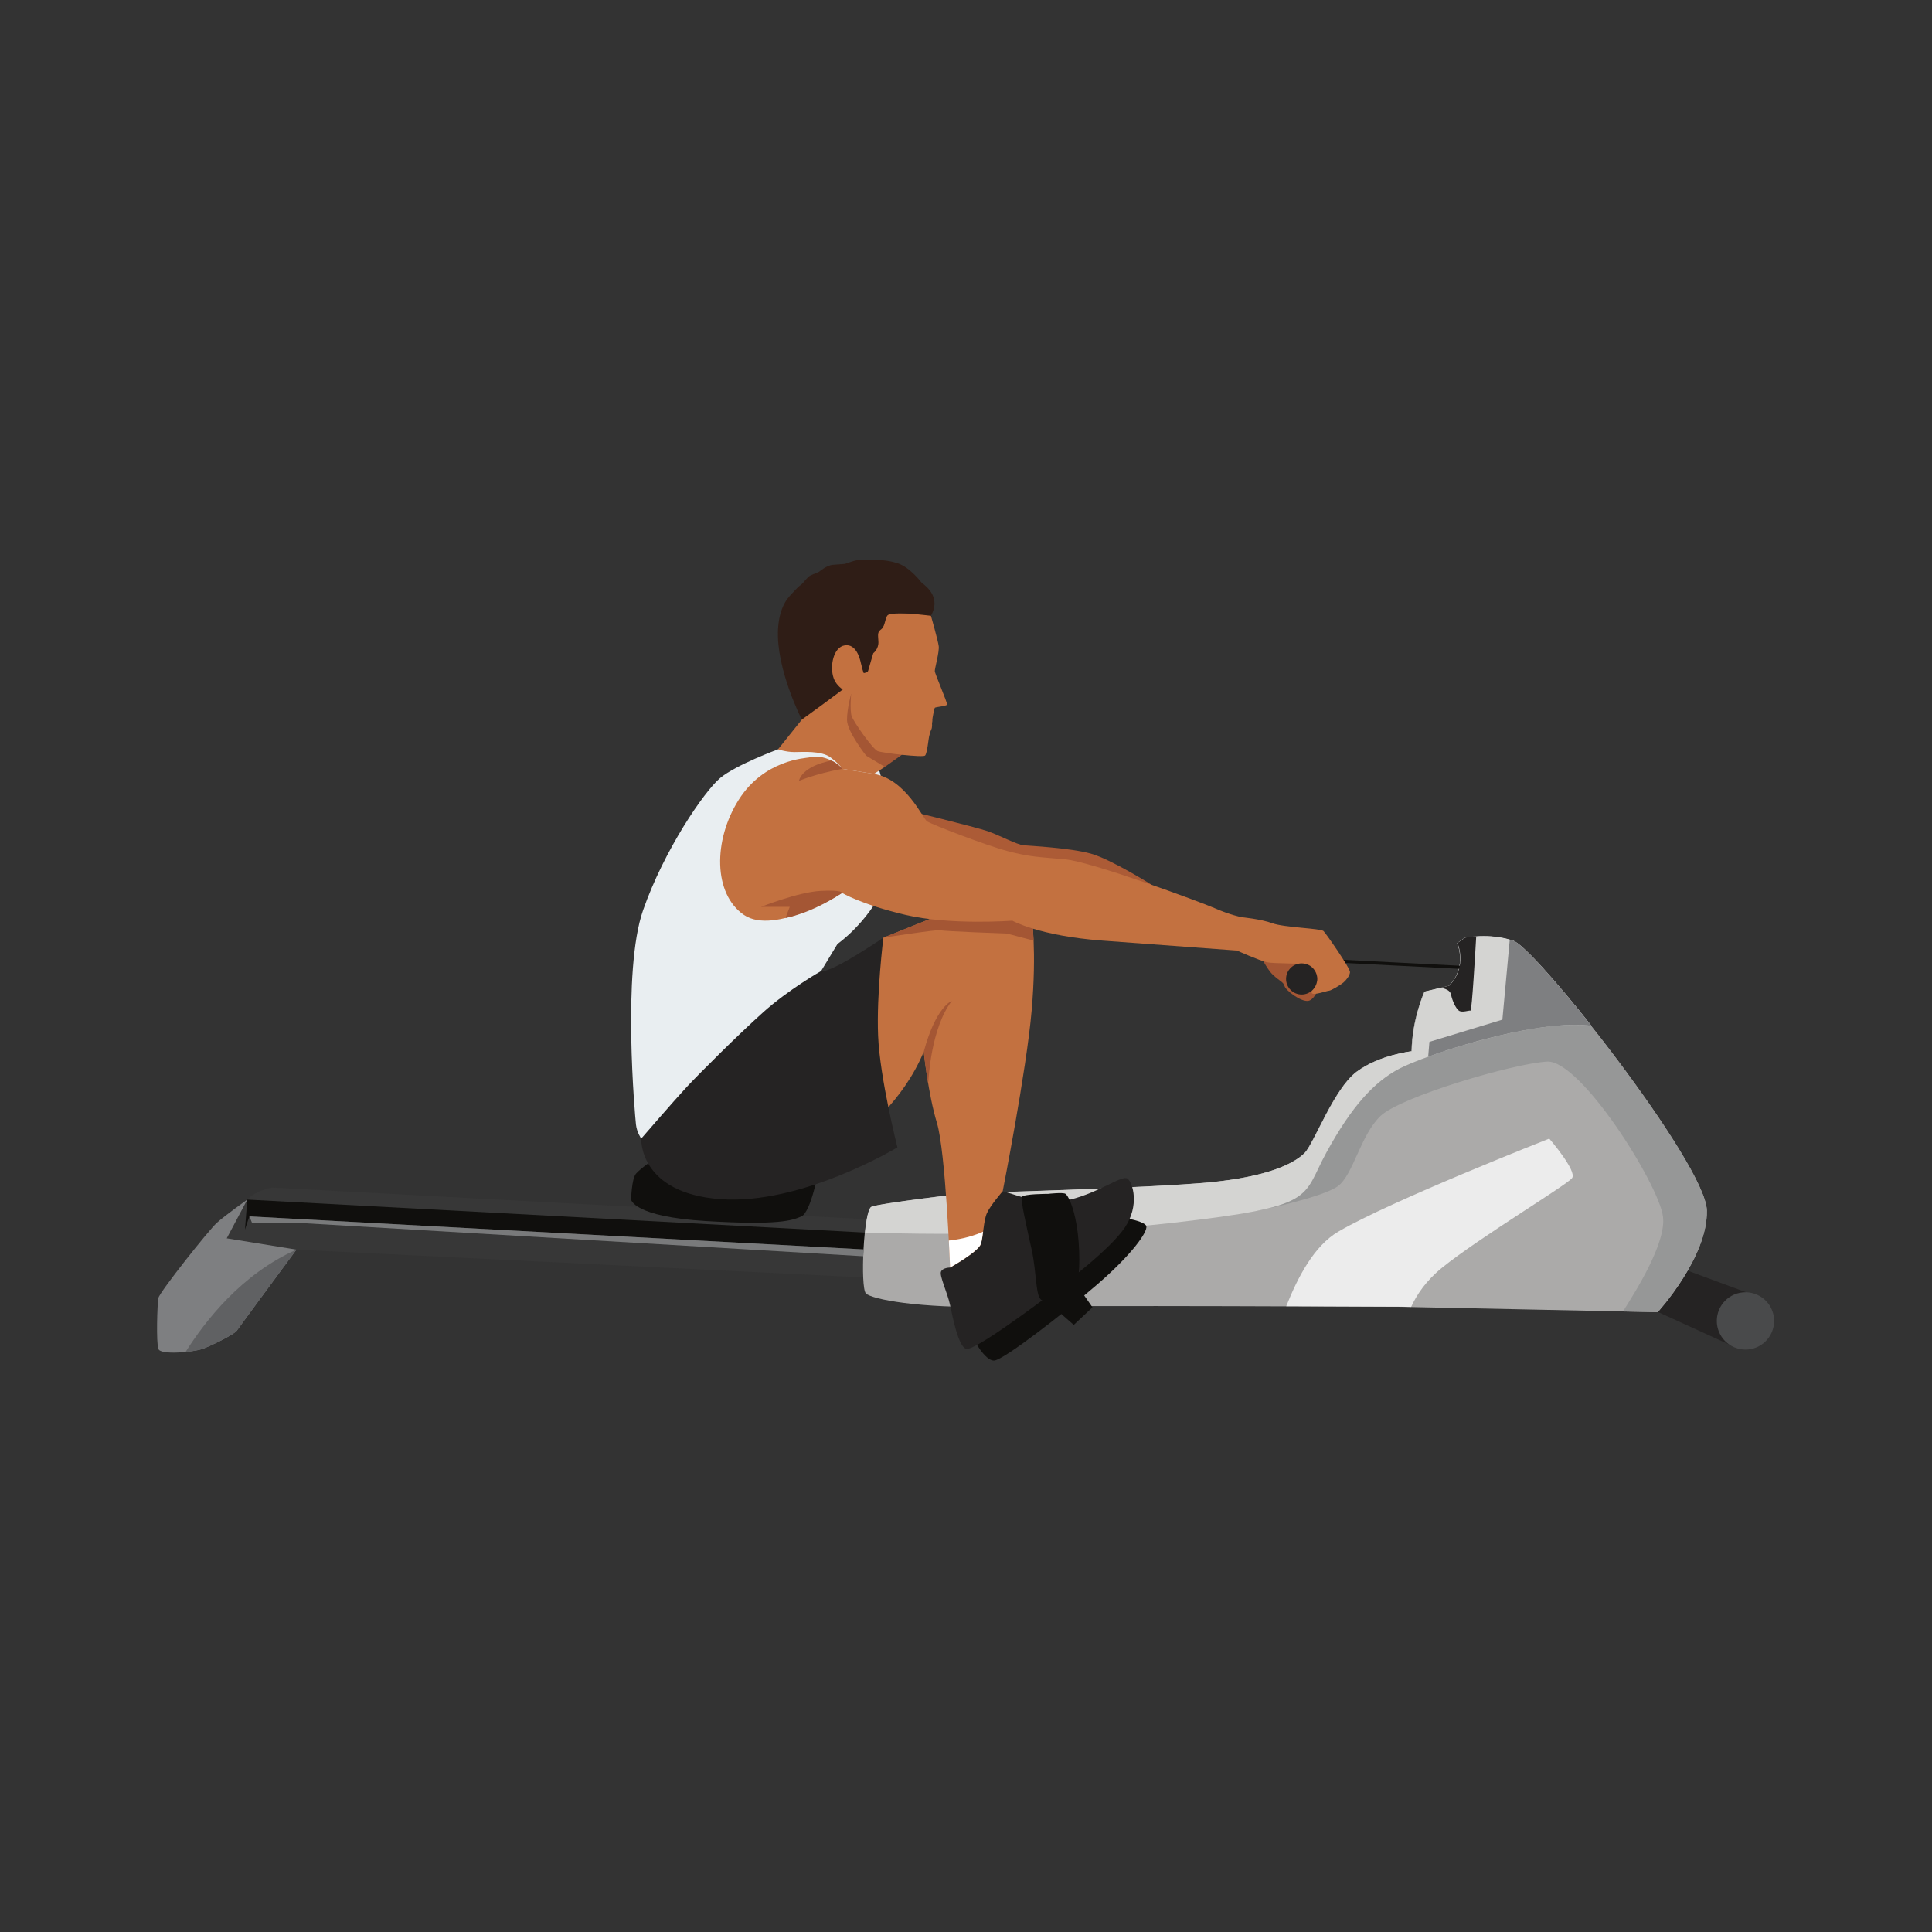 <?xml version="1.0" encoding="UTF-8" standalone="no"?>
<svg
   xmlns:dc="http://purl.org/dc/elements/1.1/"
   xmlns:cc="http://creativecommons.org/ns#"
   xmlns:rdf="http://www.w3.org/1999/02/22-rdf-syntax-ns#"
   xmlns:svg="http://www.w3.org/2000/svg"
   xmlns="http://www.w3.org/2000/svg"
   viewBox="0 0 2666.667 2666.667"
   height="2666.667"
   width="2666.667"
   xml:space="preserve"
   id="svg2"
   version="1.1"><rect x="0" y="0" width="2666.667" height="2666.667" fill="#333333" stroke="none"/><defs
     id="defs6" /><g
     transform="matrix(1.333,0,0,-1.333,0,2666.667)"
     id="g10"><g
       transform="scale(0.1)"
       id="g12"><g
         transform="scale(1.227)"
         id="g14"><path
           id="path16"
           style="fill:none;fill-opacity:1;fill-rule:nonzero;stroke:none"
           d="M 16300,0 H 0 V 16300 H 16300 V 0" /></g><path
         id="path18"
         style="fill:#7e7f81;fill-opacity:1;fill-rule:nonzero;stroke:none"
         d="m 2560.74,7583.8 c 0,0 -230.14,-163.6 -314.93,-239.9 -84.79,-76.4 -593.52,-718.4 -605.63,-778.9 -12.11,-60.6 -24.23,-462.9 0,-528.2 24.22,-65.3 361.5,-31.7 453.29,0 91.78,31.6 334.03,152.7 358.25,189 24.23,36.4 617.75,840 617.75,840 v 278.1 h -460.28 l -48.45,239.9" /><path
         id="path20"
         style="fill:#606163;fill-opacity:1;fill-rule:nonzero;stroke:none"
         d="m 1921.46,6006.2 c 71.95,7.2 138.42,19 172.01,30.6 91.78,31.6 334.03,152.7 358.25,189 24.23,36.4 617.75,840 617.75,840 -570.46,-254.4 -943.65,-738 -1148.01,-1059.6" /><path
         id="path22"
         style="fill:#373737;fill-opacity:1;fill-rule:nonzero;stroke:none"
         d="m 2347.83,7182.7 212.91,401.1 c 0,0 60.56,81.2 254.37,124.7 L 9655.73,7343.9 8956.9,6777 3069.47,7065.8 2347.83,7182.7" /><path
         id="path24"
         style="fill:#100f0d;fill-opacity:1;fill-rule:nonzero;stroke:none"
         d="m 2536.51,7273.6 45.43,136.2 6710.41,-360.7 -335.45,193.3 -6396.16,341.4 -24.23,-310.2" /><g
         transform="scale(1.109)"
         id="g26"><path
           id="path28"
           style="fill:#252323;fill-opacity:1;fill-rule:nonzero;stroke:none"
           d="m 16300,5836.21 v 137.96 l -664.6,245.8 -154.6,-431.46 736.2,-336.24 83,383.94" /></g><g
         transform="scale(1.085)"
         id="g30"><path
           id="path32"
           style="fill:#abaaa9;fill-opacity:1;fill-rule:nonzero;stroke:none"
           d="m 9216.5,7050.15 c 0,0 -828.33,-96.75 -901.61,-130.2 -73.29,-33.54 -106.77,-770.15 -50.97,-826 55.82,-55.74 506.38,-143.74 1238.41,-127.52 732.07,16.22 3849.27,0 3849.27,0 l 2468.5,-51.05 c 0,0 479.9,524.59 468.8,971.03 -11.2,446.45 -1624,2494.74 -1850,2572.79 -226,78.04 -460.4,27.95 -460.4,27.95 l -72.5,-50.36 c 0,0 100.4,-223.24 -78.2,-407.35 l -234.4,-55.84 c 0,0 -117.2,-256.72 -122.7,-569.18 0,0 -307,-33.55 -524.6,-195.35 -217.7,-161.9 -407.4,-686.39 -496.7,-775.69 -89.3,-89.38 -323.7,-223.27 -898.5,-279.1 -574.8,-55.75 -2334.4,-104.13 -2334.4,-104.13" /></g><g
         transform="scale(1.085)"
         id="g34"><path
           id="path36"
           style="fill:#969797;fill-opacity:1;fill-rule:nonzero;stroke:none"
           d="m 12003,6883.09 c 0,0 618.8,126.15 765.6,234.97 146.8,108.83 213.8,485.52 406.3,669.62 192.5,184.21 1272.3,502.29 1590.5,519.06 318.1,16.68 1063.1,-1165.46 1104.9,-1478.38 33.8,-252.76 -265.4,-721.69 -381.7,-906.07 l 331.5,-6.91 c 0,0 479.9,524.59 468.8,971.03 -11.2,446.45 -1624,2494.74 -1850,2572.79 -226,78.04 -460.4,27.95 -460.4,27.95 l -72.5,-50.36 c 0,0 100.4,-223.24 -78.2,-407.35 l -234.4,-55.84 c 0,0 -117.2,-256.72 -122.7,-569.18 0,0 -307,-33.55 -524.6,-195.35 -217.7,-161.9 -407.4,-686.39 -496.7,-775.69 -84.5,-84.49 -298.9,-208.8 -808.2,-269.24 228.2,-163.29 361.8,-281.05 361.8,-281.05" /></g><g
         transform="scale(1.011)"
         id="g38"><path
           id="path40"
           style="fill:#d4d4d2;fill-opacity:1;fill-rule:nonzero;stroke:none"
           d="m 12012,7263.51 c 1491.5,170.02 1314.2,248.15 1573.5,721.22 259.4,473.16 486,720.13 745.6,857.21 259.5,137.08 1395.9,516.29 1968.9,439.04 v 0 c -368.7,465.75 -704.7,838.62 -801.8,872.12 -242.6,83.8 -494.3,30 -494.3,30 l -77.8,-54 c 0,0 107.8,-239.65 -83.9,-437.26 l -251.6,-59.94 c 0,0 -125.8,-275.55 -131.7,-610.94 0,0 -329.5,-36 -563.1,-209.68 -233.6,-173.78 -437.3,-736.74 -533.1,-832.59 -95.8,-95.93 -347.4,-239.64 -964.4,-299.58 -617,-59.84 -2505.69,-111.76 -2505.69,-111.76 0,0 -889.09,-103.85 -967.75,-139.76 -28.41,-13.05 -51.25,-124.52 -66,-264.47 550.73,-17.01 1938.24,-38.18 3153.14,100.39" /></g><path
         id="path42"
         style="fill:#100f0d;fill-opacity:1;fill-rule:nonzero;stroke:none"
         d="m 10912.4,6468.1 c 18.2,-18.2 205.9,-181.7 205.9,-181.7 l 193.8,181.7 -136.2,195.5 -263.5,-195.5" /><path
         id="path44"
         style="fill:#100f0d;fill-opacity:1;fill-rule:nonzero;stroke:none"
         d="m 10076.6,6147.1 c 0,0 121.2,-236.2 218.1,-230.1 96.9,6 714.6,484.5 1065.9,787.3 351.2,302.8 526.9,545 508.7,605.6 -18.2,60.6 -357.3,115.1 -405.8,96.9 -48.4,-18.2 -969,-678.3 -969,-678.3 l -417.9,-581.4" /><path
         id="path46"
         style="fill:#100f0d;fill-opacity:1;fill-rule:nonzero;stroke:none"
         d="m 6803.2,8024.6 c 0,0 -172.61,-118.1 -218.03,-172.6 -45.42,-54.6 -50.37,-268.2 -50.37,-268.2 0,0 23.12,-177 777.13,-222.4 754.01,-45.4 894.35,7.1 987.7,49 93.35,41.8 193.28,487 166.03,550.6 -27.26,63.6 -345.21,127.1 -699.51,109 -354.29,-18.2 -962.95,-45.4 -962.95,-45.4" /><path
         id="path48"
         style="fill:#252323;fill-opacity:1;fill-rule:nonzero;stroke:none"
         d="m 9837.42,6879.9 c 0,0 -75.71,0 -93.88,-42.4 -18.16,-42.4 66.63,-218 93.88,-345.2 27.25,-127.2 84.07,-423.9 164.68,-454.2 80.6,-30.3 740.7,466.3 880,569.3 139.3,102.9 605.7,454.2 763.1,684.3 157.5,230.2 84.8,466.4 30.3,508.8 -54.5,42.4 -290.7,-142.7 -593.5,-216.7 -302.8,-74 -539,47.1 -699.5,86.5 -160.5,39.3 -251.3,33.3 -269.5,-45.5 -18.2,-78.7 -275.58,-744.9 -275.58,-744.9" /><path
         id="path50"
         style="fill:#c37140;fill-opacity:1;fill-rule:nonzero;stroke:none"
         d="m 8919.88,8278.9 c 0,0 426.98,308.9 645,835.8 0,0 45.42,-436.1 136.27,-735.8 90.84,-299.8 136.27,-1499 136.27,-1499 0,0 293.28,163.5 319.28,245.3 25.9,81.8 25.9,236.2 62.3,318 36.3,81.7 163.5,227.1 163.5,227.1 0,0 245.3,1244.5 299.8,1871.4 54.5,626.8 0,966 0,966 l -599.1,246 -409.3,-246 -526.9,-211.9 -475.43,-863.1 c 0,0 -291.71,45.4 -62.58,-227.2 229.13,-272.5 310.89,-926.6 310.89,-926.6" /><path
         id="path52"
         style="fill:#ffffff;fill-opacity:1;fill-rule:nonzero;stroke:none"
         d="m 9824.5,7159.6 c 8.61,-166 12.92,-279.7 12.92,-279.7 0,0 293.28,163.5 319.28,245.3 10.5,33.3 16.8,78.8 23,126.4 -81.5,-36.5 -200.58,-76.1 -355.2,-92" /><path
         id="path54"
         style="fill:#a45634;fill-opacity:1;fill-rule:nonzero;stroke:none"
         d="m 9737.49,10372.9 c 24.22,-10.6 690.41,-34.8 690.41,-34.8 l 274.6,-72.6 c -6.9,159.3 -20.2,242.2 -20.2,242.2 l -599.1,246 -409.3,-246 -526.9,-211.9 c 0,0 566.26,87.7 590.49,77.1" /><path
         id="path56"
         style="fill:#a45634;fill-opacity:1;fill-rule:nonzero;stroke:none"
         d="m 9564.88,9114.7 c 0,0 14.84,-142.4 44.5,-320.4 2.86,14.6 4.46,22.5 4.46,22.5 0,0 23.72,541.5 241.75,824 0,0 -163.53,-53.7 -290.71,-526.1" /><path
         id="path58"
         style="fill:#252323;fill-opacity:1;fill-rule:nonzero;stroke:none"
         d="m 6639.68,8215.3 c 0,0 -28.22,-563.2 817.12,-626.8 845.34,-63.6 1835.55,536 1835.55,536 0,0 -181.69,717.7 -199.86,1153.7 -18.17,436.1 54.51,1017.6 54.51,1017.6 0,0 -545.08,-372.6 -645,-345.3 -99.93,27.2 -799.44,63 -972.04,-82.1 -172.61,-145 -354.3,-181.4 -454.23,-417.6 -99.93,-236.2 -436.05,-1235.5 -436.05,-1235.5" /><path
         id="path60"
         style="fill:#a45634;fill-opacity:1;fill-rule:nonzero;stroke:none"
         d="m 13026.1,10162.4 c 0,0 80.7,-181.6 153.4,-250.3 72.7,-68.6 109.1,-72.7 121.2,-117.1 12,-44.4 169.5,-165.5 246.2,-153.4 76.7,12.1 133.3,193.8 141.3,205.9 8.1,12.1 121.2,155.2 -32.3,263.3 -153.4,108.2 -210.3,188.9 -339.3,184.9 -129,-4.1 -290.5,-133.3 -290.5,-133.3" /><path
         id="path62"
         style="fill:#ac5b36;fill-opacity:1;fill-rule:nonzero;stroke:none"
         d="m 9337.77,11628.1 c 0,0 769.13,-187.8 890.23,-230.2 121.2,-42.4 302.9,-139.3 369.5,-145.3 66.6,-6.1 484.5,-27.2 696.5,-86.3 211.9,-59.1 631,-323.1 631,-323.1 0,0 -394.8,-329.5 -879.3,-299.2 -484.6,30.3 -1477.79,351.3 -1556.53,454.2 -78.73,103 -151.4,629.9 -151.4,629.9" /><path
         id="path64"
         style="fill:#e9eef1;fill-opacity:1;fill-rule:nonzero;stroke:none"
         d="m 8055.84,12245.8 c 0,0 -435.04,-160.5 -598.56,-296.7 -163.52,-136.3 -581.41,-745 -799.43,-1371.8 -218.04,-626.8 -81.77,-2134.9 -72.68,-2216.6 9.08,-81.8 54.51,-145.4 54.51,-145.4 0,0 345.21,399.7 472.39,536 127.18,136.3 526.9,536 790.35,772.2 263.45,236.2 599.58,427 599.58,427 l 169.57,280.1 c 0,0 305.85,210.4 490.56,601.1 184.73,390.6 -94.39,1540.5 -214.75,1517.7 -120.36,-22.8 -493.94,181.1 -493.94,181.1 l -397.6,-284.7" /><path
         id="path66"
         style="fill:#c37140;fill-opacity:1;fill-rule:nonzero;stroke:none"
         d="m 8374.81,12161.6 c -33.97,-7.9 -463.31,-21.8 -726.76,-439.7 -263.45,-417.8 -263.45,-972 54.51,-1190 317.96,-218 1017.46,227.1 1017.46,227.1 0,0 193.98,-118.1 655.69,-227.1 461.71,-109 1106.69,-60.1 1106.69,-60.1 0,0 278.6,-157.9 932.7,-206.4 654.1,-48.5 1392.9,-103 1392.9,-103 l 48.5,345.3 c 0,0 -121.1,24.2 -272.5,90.8 -151.5,66.6 -1284,484.5 -1556.5,508.7 -272.5,24.3 -363.4,24.3 -593.5,84.8 -230.2,60.6 -793.41,278.6 -835.81,308.9 -42.39,30.3 -222.06,438.1 -549.11,490.5 l -327.04,52.5 c 0,0 -143.29,165.1 -347.23,117.7" /><path
         id="path68"
         style="fill:#c37140;fill-opacity:1;fill-rule:nonzero;stroke:none"
         d="m 8344.53,12606.2 -288.69,-360.4 c 0,0 84.79,-28.2 169.58,-28.2 84.79,0 278.59,17.2 375.5,-56 96.9,-73.2 121.12,-117.7 121.12,-117.7 l 327.04,-52.5 113.05,72.7 c 0,0 -92.86,730.8 -246.29,799.5 -153.42,68.6 -249.24,155.3 -351.26,125.1 -102.02,-30.1 -121.13,-36.3 -157.47,-76.7 -36.33,-40.4 -62.58,-305.8 -62.58,-305.8" /><path
         id="path70"
         style="fill:#a45634;fill-opacity:1;fill-rule:nonzero;stroke:none"
         d="m 8271.86,11918.8 c 0,0 173.61,74.7 450.18,125.1 0,0 -46.24,58.2 -113.05,85.3 0,0 -288.68,-43.9 -337.13,-210.4" /><path
         id="path72"
         style="fill:#a45634;fill-opacity:1;fill-rule:nonzero;stroke:none"
         d="m 8720.02,10759 c 0,0 8.08,33.3 -223.07,21.2 -231.15,-12.1 -617.75,-165.5 -617.75,-165.5 h 297.77 l -43.04,-114.6 c 0,0 252.99,39.8 586.09,258.9" /><path
         id="path74"
         style="fill:#100f0d;fill-opacity:1;fill-rule:nonzero;stroke:none"
         d="m 15120.7,9972.8 -1263.7,64.6 1.6,32.1 1263.8,-64.6 -1.7,-32.1" /><path
         id="path76"
         style="fill:#100f0d;fill-opacity:1;fill-rule:nonzero;stroke:none"
         d="m 10851.9,7643 c 0,0 -258.4,1 -271.5,-32.8 -13.2,-33.8 47.4,-298 101.9,-544.4 54.5,-246.5 37.3,-501.6 109.5,-525.4 72.2,-23.9 320.5,151.8 356.8,194.2 36.4,42.4 36.4,369.4 0,581.4 -36.3,211.9 -90.8,308.8 -115.1,327 -24.2,18.2 -181.6,0 -181.6,0" /><g
         transform="scale(1.002)"
         id="g78"><path
           id="path80"
           style="fill:#ececec;fill-opacity:1;fill-rule:nonzero;stroke:none"
           d="m 14903.8,6866.09 c 380.8,308.27 1287.4,852.58 1341.8,924.93 54.4,72.36 -235.7,407.78 -235.7,407.78 0,0 -1641.6,-645.1 -2180.7,-961.76 -247.3,-145.11 -415.4,-463.97 -537.3,-770.25 664.4,-2.2 1168.7,-4.79 1168.7,-4.79 l 121.8,-2.5 c 57.6,124.55 151.6,269.16 321.4,406.59" /></g><path
         id="path82"
         style="fill:#252323;fill-opacity:1;fill-rule:nonzero;stroke:none"
         d="m 14913.4,9776.9 c 0,0 99.1,-8.1 111.3,-69.7 12.1,-61.6 48.4,-142.3 80.7,-166.5 32.3,-24.3 105,4 121.1,0 14.4,-3.6 51.4,632.7 59.1,769.6 -70.4,-4.9 -115.6,-14.5 -115.6,-14.5 l -78.7,-54.6 c 0,0 109,-242.3 -84.8,-442.1 l -93.1,-22.2" /><g
         transform="scale(1.011)"
         id="g84"><path
           id="path86"
           style="fill:#7e7f81;fill-opacity:1;fill-rule:nonzero;stroke:none"
           d="m 15498.2,10153.1 c -11.8,4.1 -23.6,7.7 -35.4,11.2 l -75.5,-819.92 -747.4,-227.78 -12.6,-151.82 c 451.2,163.1 1230.1,375.94 1672.7,316.2 v 0 c -368.7,465.75 -704.7,838.62 -801.8,872.12" /></g><g
         transform="scale(1.127)"
         id="g88"><path
           id="path90"
           style="fill:#494a4b;fill-opacity:1;fill-rule:nonzero;stroke:none"
           d="m 16300,5614.49 c 0,-145.4 -117.9,-263.31 -263.2,-263.31 -145.4,0 -263.3,117.91 -263.3,263.31 0,145.4 117.9,263.21 263.3,263.21 145.3,0 263.2,-117.81 263.2,-263.21" /></g><path
         id="path92"
         style="fill:#797a7b;fill-opacity:1;fill-rule:nonzero;stroke:none"
         d="m 3069.47,7343.9 5868.58,-346.9 5.25,70.9 -6361.36,341.9 27.25,-65.9 h 460.28" /><path
         id="path94"
         style="fill:#c37140;fill-opacity:1;fill-rule:nonzero;stroke:none"
         d="m 12808,10162.4 c 0,0 234.2,-104.9 310.9,-121.1 76.7,-16.1 355.3,-8.1 419.9,-24.2 64.6,-16.2 101,-96.9 105,-145.4 4.1,-48.4 -76.7,-121.1 -60.5,-149.4 16.1,-28.2 157.4,24.3 177.6,24.3 20.2,0 121.1,60.5 149.4,84.8 28.3,24.2 64.6,68.3 68.6,106.8 4.1,38.5 -246.3,397.9 -274.5,426.1 -28.3,28.3 -407.8,36.4 -528.9,80.8 -121.2,44.4 -319,62.6 -319,62.6 0,0 -234.2,-58.6 -234.2,-99 0,-40.3 185.7,-246.3 185.7,-246.3" /><path
         id="path96"
         style="fill:#252323;fill-opacity:1;fill-rule:nonzero;stroke:none"
         d="m 13639,9868.4 c 0,-89 -72.2,-161.2 -161.2,-161.2 -89,0 -161.2,72.2 -161.2,161.2 0,89 72.2,161.2 161.2,161.2 89,0 161.2,-72.2 161.2,-161.2" /><path
         id="path98"
         style="fill:#a45634;fill-opacity:1;fill-rule:nonzero;stroke:none"
         d="m 8813.31,12821.6 c 0,0 -42.14,-148.1 -43,-268.9 -0.85,-120.8 198.2,-372.3 198.2,-372.3 l 193.62,-116.3 367.44,261.5 -716.26,496" /><path
         id="path100"
         style="fill:#2f1d16;fill-opacity:1;fill-rule:nonzero;stroke:none"
         d="m 9639.57,13628.8 c 103.24,183.1 -36.24,298.8 -96.45,342.1 -60.21,43.3 -67.39,101.2 -270.36,177.8 -202.97,76.6 -281.67,-2.7 -351.09,5.3 -69.4,8 -228.41,-31 -356.77,-61.2 -128.36,-30.3 -180.28,-131 -223.52,-159.6 0,0 -264.08,-38.4 -285.34,-445.2 -21.26,-406.8 241.14,-924.9 246.58,-934.1 0,0 441.82,318.1 521.47,389.9 129.97,-20 336.58,-49.6 344.2,-36.2 11.15,19.7 396,635 396,635 l 67.3,68.2 c 0,0 6.72,4.4 16.39,12.9 l -8.41,5.1" /><path
         id="path102"
         style="fill:#c37140;fill-opacity:1;fill-rule:nonzero;stroke:none"
         d="m 9639.57,13628.8 c 0,0 73.13,-256 80.56,-314.5 7.43,-58.6 -41.49,-230.4 -40.62,-258.3 0.88,-28 132.69,-329.3 126.79,-346.6 -5.9,-17.3 -122.15,-24.3 -127.18,-33.7 -5.02,-9.4 -26.58,-114.5 -24.8,-125.1 1.76,-10.7 -3.61,-32.5 -3.61,-32.5 0,0 3.97,-45.2 -7.37,-66.4 -11.34,-21.1 -18.55,-59.1 -23.13,-73.6 -4.59,-14.4 -19.49,-175.5 -41.78,-196.9 -22.28,-21.4 -437.97,26.3 -489.55,46 -51.57,19.6 -248.45,300.7 -269.65,360.8 -21.2,60.1 -5.92,233.6 -5.92,233.6 0,0 -138.77,41.3 -181.18,161.5 -42.41,120.2 -4.19,321 115.34,339.6 119.53,18.6 157.57,-141 166.76,-183.8 9.18,-42.8 24.93,-98.3 30.38,-102.9 5.47,-4.6 40.1,94.2 70.9,156.4 30.8,62.3 30.24,252.5 55.79,321.3 25.56,68.8 126.51,135.3 171.53,146.2 45.01,10.9 396.74,-31.1 396.74,-31.1" /><path
         id="path104"
         style="fill:#2f1d16;fill-opacity:1;fill-rule:nonzero;stroke:none"
         d="m 8944.61,13036 c 0,0 40.16,3.1 45.03,24.4 4.88,21.4 52.83,181 52.83,181 0,0 57.84,42.2 52.95,121.9 -4.91,79.7 -11.25,94.5 31.65,128.1 42.89,33.5 35.94,135.3 75.85,151.9 39.91,16.6 272.81,7.4 272.81,7.4 0,0 126.45,124.1 -45.52,145.1 -171.98,21 -353.61,10.1 -443.91,-56.7 -90.3,-66.8 -117.33,25 -101.11,-127.5 16.21,-152.6 59.42,-575.6 59.42,-575.6" /><path
         id="path106"
         style="fill:#2f1d16;fill-opacity:1;fill-rule:nonzero;stroke:none"
         d="m 8200.31,13857.2 c 0,0 54.98,66 87.57,88.1 32.58,22.1 67.45,82.6 102.14,99.8 34.71,17.2 81.4,33.7 88.87,38 7.48,4.4 78.59,67.6 143.88,73.3 65.3,5.8 106.35,8.1 123.27,9.5 16.92,1.4 111.01,46.4 183.08,44.5 72.06,-1.8 74.18,-6.8 107.88,-6.4 33.7,0.4 130.59,11.4 260.32,-32.3 129.73,-43.7 245.8,-200.8 245.8,-200.8 l -430.59,-197.2 -557.82,-116.1 -354.4,199.6" /></g></g></svg>